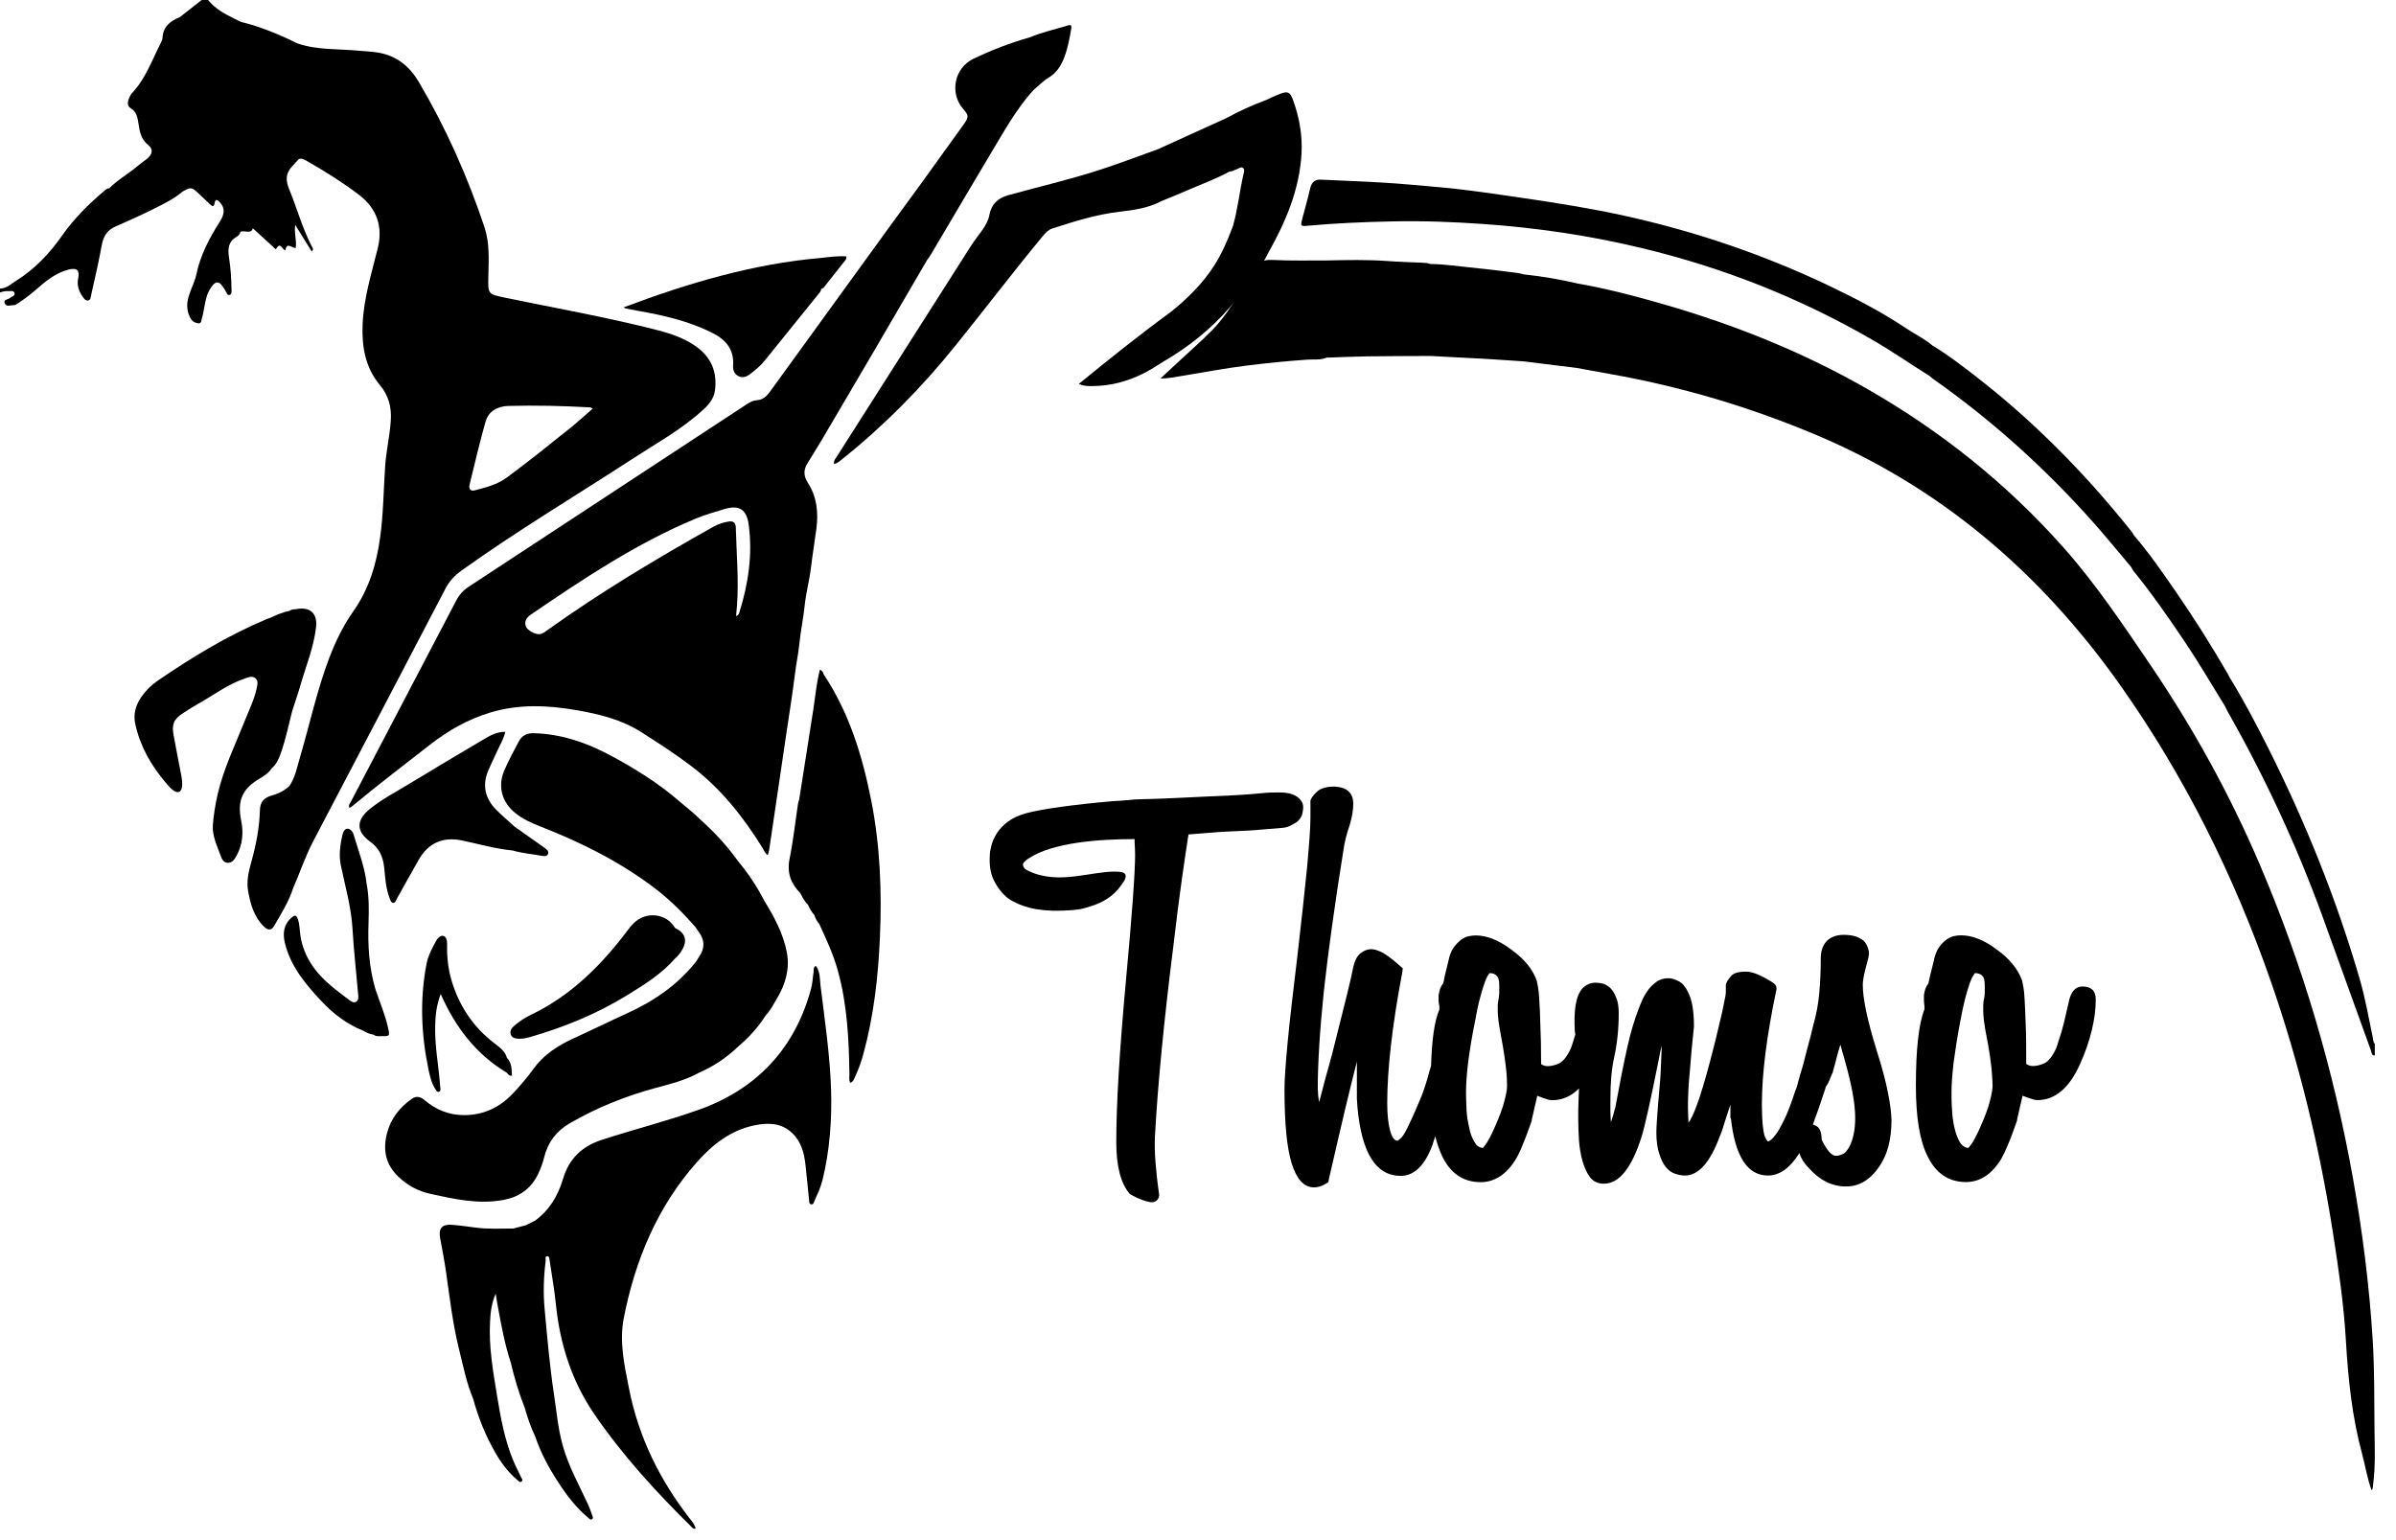 <svg width="84" height="54" viewBox="0 0 84 54" fill="none" xmlns="http://www.w3.org/2000/svg">
<path fill-rule="evenodd" clip-rule="evenodd" d="M24.403 12.148C23.996 11.86 23.53 11.699 23.055 11.577C21.296 11.123 19.505 10.813 17.727 10.441C17.099 10.309 17.107 10.322 17.121 9.678C17.134 9.103 17.17 8.518 16.984 7.963C16.393 6.189 15.635 4.49 14.686 2.878C14.359 2.325 13.905 1.957 13.269 1.846C13.039 1.806 12.804 1.799 12.572 1.777C11.855 1.71 11.124 1.761 10.428 1.522C9.787 1.206 9.129 0.932 8.433 0.764C8.355 0.724 8.275 0.683 8.196 0.644C7.861 0.479 7.534 0.302 7.298 0H7.07C6.814 0.201 6.558 0.402 6.302 0.603C5.963 0.734 5.716 0.939 5.696 1.338C5.693 1.388 5.67 1.44 5.646 1.488C5.335 2.09 5.114 2.743 4.639 3.252C4.579 3.317 4.536 3.403 4.507 3.487C4.467 3.6 4.467 3.726 4.581 3.793C4.784 3.913 4.822 4.114 4.852 4.315C4.895 4.608 4.938 4.878 5.199 5.087C5.387 5.236 5.342 5.424 5.142 5.578C5.03 5.666 4.91 5.746 4.801 5.839C4.486 6.106 4.118 6.306 3.828 6.605C3.77 6.598 3.729 6.631 3.688 6.665C3.124 7.136 2.603 7.654 2.18 8.256C1.736 8.888 1.218 9.438 0.561 9.847C0.386 9.957 0.229 10.116 0 10.117V10.255C0.094 10.223 0.189 10.198 0.289 10.208C0.366 10.216 0.474 10.167 0.506 10.274C0.539 10.384 0.414 10.386 0.361 10.44C0.294 10.506 0.109 10.492 0.165 10.633C0.219 10.774 0.378 10.695 0.492 10.698C0.532 10.699 0.577 10.668 0.614 10.644C0.822 10.506 1.024 10.363 1.213 10.198C1.572 9.886 1.933 9.569 2.411 9.45C2.695 9.379 2.8 9.475 2.741 9.758C2.694 9.984 2.753 10.179 2.871 10.362C2.923 10.444 2.993 10.551 3.091 10.536C3.185 10.523 3.184 10.392 3.203 10.31C3.331 9.743 3.463 9.175 3.566 8.602C3.617 8.317 3.732 8.106 3.985 7.972C4.441 7.763 4.905 7.569 5.352 7.342C5.714 7.16 6.084 6.987 6.397 6.72C6.705 6.549 6.713 6.55 6.98 6.801C7.106 6.92 7.234 7.038 7.359 7.159C7.43 7.229 7.494 7.277 7.522 7.129C7.556 6.941 7.636 7.016 7.711 7.096C7.882 7.281 7.886 7.493 7.712 7.764C7.342 8.341 7.023 8.95 6.884 9.621C6.783 10.108 6.39 10.549 6.652 11.109C6.721 11.255 6.806 11.306 6.923 11.333C7.073 11.368 7.058 11.22 7.083 11.139C7.12 11.025 7.137 10.904 7.16 10.785C7.201 10.578 7.231 10.366 7.339 10.178C7.544 9.818 7.678 9.812 7.882 10.156C7.89 10.168 7.894 10.184 7.903 10.196C7.948 10.25 7.956 10.365 8.05 10.339C8.137 10.315 8.117 10.214 8.116 10.14C8.112 9.769 8.086 9.399 8.029 9.031C7.984 8.738 7.998 8.468 8.298 8.301C8.362 8.264 8.412 8.203 8.432 8.124C8.584 8.069 8.81 8.22 8.862 8.003C9.089 8.211 9.327 8.429 9.568 8.646C9.604 8.678 9.663 8.761 9.682 8.725C9.84 8.448 9.89 8.772 10.007 8.771C10.051 8.472 10.233 8.699 10.366 8.695C10.413 8.434 10.303 8.18 10.35 7.884C10.555 8.215 10.74 8.512 10.926 8.814C10.98 8.764 10.98 8.733 10.965 8.706C10.612 8.042 10.416 7.314 10.133 6.622C10.015 6.334 10.011 6.08 10.232 5.844C10.313 5.756 10.394 5.665 10.475 5.576C10.59 5.536 10.68 5.601 10.771 5.652C11.402 6.011 12.016 6.398 12.594 6.837C13.211 7.308 13.428 7.948 13.246 8.693C13.03 9.576 12.753 10.443 12.713 11.36C12.68 12.143 12.801 12.882 13.314 13.495C13.628 13.872 13.733 14.277 13.7 14.757C13.663 15.295 13.537 15.82 13.502 16.357C13.446 17.189 13.441 18.024 13.326 18.851C13.199 19.779 12.935 20.653 12.389 21.43C12.039 21.927 11.773 22.471 11.554 23.039C11.114 24.188 10.86 25.391 10.513 26.567C10.412 26.907 10.35 27.262 10.144 27.561C9.969 27.724 9.765 27.826 9.533 27.891C9.239 27.974 9.121 28.124 9.112 28.41C9.095 29.036 8.973 29.643 8.805 30.243C8.713 30.573 8.638 30.904 8.7 31.251C8.785 31.711 8.906 32.153 9.258 32.492C9.389 32.617 9.513 32.633 9.61 32.465C9.858 32.033 10.13 31.611 10.281 31.129C10.518 30.588 10.703 30.026 10.978 29.501C12.525 26.55 14.072 23.598 15.614 20.644C15.75 20.38 15.937 20.179 16.177 20.007C18.126 18.61 20.185 17.382 22.193 16.076C23.034 15.528 23.919 15.043 24.665 14.355C24.865 14.17 25.029 13.966 25.066 13.689C25.15 13.043 24.934 12.523 24.403 12.148ZM20.001 14.999C19.265 15.591 18.528 16.183 17.769 16.743C17.43 16.993 17.035 17.091 16.643 17.192C16.484 17.234 16.43 17.126 16.462 16.993C16.642 16.258 16.815 15.521 17.02 14.792C17.128 14.411 17.45 14.243 17.821 14.233C18.779 14.207 19.736 14.23 20.692 14.284C20.712 14.286 20.731 14.302 20.781 14.327C20.513 14.559 20.264 14.787 20.001 14.999Z" fill="black"/>
<path fill-rule="evenodd" clip-rule="evenodd" d="M28.834 41.381C28.77 41.641 28.654 41.879 28.547 42.121C28.527 42.166 28.518 42.235 28.447 42.226C28.361 42.216 28.372 42.143 28.366 42.086C28.323 41.671 28.285 41.256 28.239 40.842C28.192 40.42 28.086 40.018 27.761 39.716C27.383 39.366 26.925 39.359 26.46 39.454C25.631 39.623 24.992 40.118 24.445 40.733C23.048 42.303 22.267 44.178 21.868 46.218C21.706 47.046 21.892 47.879 22.055 48.698C22.389 50.392 23.132 51.892 24.184 53.247C24.264 53.35 24.356 53.452 24.39 53.592C24.302 53.623 24.267 53.559 24.23 53.522C22.992 52.304 21.824 51.024 20.839 49.587C20.043 48.424 19.629 47.123 19.488 45.723C19.436 45.21 19.344 44.703 19.269 44.193C19.259 44.129 19.267 44.032 19.172 44.047C19.098 44.06 19.138 44.15 19.131 44.204C19.058 44.77 19.042 45.346 19.095 45.909C19.187 46.91 19.273 47.914 19.425 48.91C19.515 49.509 19.567 50.115 19.734 50.701C19.935 51.414 20.297 52.057 20.604 52.724C20.665 52.853 20.715 52.989 20.76 53.124C20.774 53.168 20.814 53.232 20.75 53.268C20.69 53.301 20.655 53.242 20.617 53.21C20.187 52.852 19.854 52.411 19.554 51.945C19.233 51.449 18.952 50.929 18.764 50.365C18.609 50.044 18.495 49.707 18.398 49.364C18.191 48.845 18.033 48.311 17.905 47.766C17.692 47.126 17.576 46.464 17.452 45.804C17.427 45.679 17.41 45.554 17.379 45.357C17.226 45.708 17.198 46.021 17.181 46.329C17.132 47.202 17.282 48.057 17.422 48.914C17.549 49.701 17.691 50.481 17.998 51.219C18.079 51.415 18.179 51.603 18.269 51.795C18.29 51.84 18.344 51.892 18.295 51.938C18.235 51.993 18.181 51.931 18.139 51.895C17.825 51.628 17.578 51.304 17.373 50.947C17.027 50.348 16.77 49.711 16.588 49.044C16.352 48.483 16.238 47.889 16.092 47.303C15.873 46.421 15.769 45.52 15.641 44.621C15.584 44.217 15.506 43.816 15.431 43.416C15.37 43.084 15.483 42.926 15.812 42.943C16.105 42.96 16.396 43.008 16.686 43.043C17.121 43.1 17.559 43.075 17.996 43.074C18.143 43.035 18.29 42.997 18.436 42.959C18.545 42.904 18.653 42.851 18.761 42.796C19.263 42.428 19.562 41.927 19.738 41.334C19.942 40.645 20.387 40.198 21.078 39.972C22.218 39.599 23.386 39.307 24.512 38.905C26.53 38.184 27.873 36.763 28.438 34.654C28.487 34.472 28.492 34.28 28.522 34.093C28.533 34.017 28.5 33.925 28.601 33.864C28.762 34.072 28.738 34.323 28.766 34.556C28.915 35.766 29.095 36.975 29.136 38.198C29.168 39.27 29.091 40.334 28.834 41.381Z" fill="black"/>
<path fill-rule="evenodd" clip-rule="evenodd" d="M83.198 52.041C83.189 52.106 83.202 52.179 83.145 52.252C82.99 51.834 82.925 51.397 82.812 50.978C82.46 49.681 82.321 48.348 82.243 46.995C82.169 45.724 81.984 44.467 81.788 43.212C81.313 40.191 80.601 37.246 79.607 34.395C78.3 30.645 76.562 27.185 74.349 24.048C71.484 19.985 67.93 17.041 63.66 15.244C61.325 14.263 58.931 13.554 56.476 13.119C56.076 13.047 55.675 12.974 55.274 12.9C54.656 12.823 54.037 12.746 53.418 12.67C52.928 12.638 52.437 12.603 51.948 12.575C51.345 12.541 50.744 12.512 50.141 12.481C49.394 12.485 48.647 12.484 47.901 12.495C47.436 12.501 46.972 12.525 46.507 12.54C46.287 12.632 46.053 12.594 45.828 12.61C45.12 12.659 44.415 12.729 43.712 12.817C42.931 12.915 42.155 13.062 41.378 13.19C41.153 13.226 40.929 13.274 40.683 13.27C40.915 13.055 41.148 12.841 41.379 12.625C41.748 12.283 42.123 11.953 42.479 11.595C43.015 11.053 43.408 10.379 43.754 9.67C43.952 9.266 44.209 9.093 44.616 9.114C45.246 9.148 45.878 9.128 46.51 9.132C47.224 9.116 47.938 9.101 48.652 9.153C49.05 9.182 49.45 9.193 49.85 9.211C49.949 9.214 50.047 9.219 50.141 9.256C50.704 9.263 51.262 9.354 51.823 9.407C52.291 9.452 52.76 9.517 53.227 9.575C53.292 9.584 53.355 9.605 53.419 9.62C54.055 9.687 54.687 9.796 55.314 9.942C56.341 10.121 57.353 10.387 58.359 10.679C60.826 11.393 63.22 12.348 65.5 13.658C68.031 15.114 70.338 16.934 72.365 19.222C73.488 20.491 74.443 21.919 75.408 23.342C76.888 25.526 78.174 27.848 79.235 30.337C80.727 33.838 81.811 37.5 82.493 41.322C82.827 43.197 83.066 45.086 83.184 46.993C83.247 48.023 83.236 49.056 83.246 50.088C83.252 50.74 83.284 51.393 83.198 52.041Z" fill="black"/>
<path fill-rule="evenodd" clip-rule="evenodd" d="M30.848 32.878C30.788 34.243 30.636 35.598 30.277 36.921C30.202 37.199 30.11 37.472 29.986 37.733C29.946 37.816 29.928 37.923 29.808 37.966C29.756 37.871 29.781 37.773 29.78 37.681C29.762 36.45 29.704 35.226 29.373 34.031C29.216 33.466 28.973 32.937 28.727 32.408C28.653 32.311 28.587 32.208 28.552 32.09C28.461 31.978 28.381 31.858 28.326 31.723C28.206 31.607 28.134 31.457 28.055 31.313C27.721 30.974 27.582 30.594 27.683 30.102C27.811 29.475 27.878 28.836 27.973 28.203C27.982 28.144 28.004 28.086 28.019 28.028C28.11 27.451 28.2 26.874 28.291 26.297C28.367 25.812 28.443 25.326 28.519 24.84C28.587 24.388 28.628 23.932 28.744 23.482C28.838 23.516 28.859 23.579 28.877 23.645C29.77 24.985 30.231 26.492 30.541 28.053C30.858 29.646 30.92 31.26 30.848 32.878Z" fill="black"/>
<path fill-rule="evenodd" clip-rule="evenodd" d="M45.629 5.396C45.555 6.649 45.079 7.77 44.474 8.846C44.182 9.425 43.817 9.957 43.392 10.444C42.739 11.268 41.963 11.95 41.074 12.505C40.756 12.686 40.459 12.902 40.133 13.07C39.545 13.372 38.927 13.539 38.265 13.537C38.13 13.536 37.994 13.537 37.82 13.462C38.883 12.593 39.933 11.751 41.022 10.956C41.611 10.489 42.142 9.968 42.555 9.331C42.84 8.889 43.044 8.412 43.226 7.922C43.392 7.342 43.453 6.741 43.584 6.155C43.603 6.067 43.65 5.958 43.584 5.895C43.509 5.822 43.421 5.921 43.339 5.942C43.261 5.961 43.195 6.024 43.108 6.012C42.648 6.269 42.153 6.442 41.673 6.653C41.354 6.795 41.028 6.923 40.705 7.057C40.248 7.299 39.745 7.366 39.244 7.425C38.436 7.52 37.667 7.761 36.899 8.009C36.756 8.055 36.658 8.157 36.565 8.271C35.52 9.531 34.532 10.835 33.505 12.108C32.314 13.587 30.988 14.934 29.502 16.118C29.426 16.178 29.355 16.247 29.24 16.266C29.22 16.163 29.283 16.093 29.329 16.021C30.903 13.547 32.476 11.075 34.052 8.603C34.178 8.405 34.331 8.224 34.462 8.031C34.564 7.88 34.652 7.722 34.686 7.538C34.755 7.161 34.984 6.944 35.347 6.844C36.401 6.553 37.466 6.305 38.508 5.971C39.213 5.746 39.902 5.478 40.598 5.23C41.398 4.867 42.198 4.503 42.998 4.139C43.442 3.895 43.902 3.688 44.376 3.512C44.548 3.436 44.715 3.351 44.891 3.285C45.152 3.188 45.23 3.229 45.331 3.505C45.553 4.115 45.666 4.746 45.629 5.396Z" fill="black"/>
<path fill-rule="evenodd" clip-rule="evenodd" d="M11.08 21.994C11 22.692 10.731 23.339 10.539 24.006C10.45 24.316 10.342 24.623 10.243 24.932C10.117 25.435 10.01 25.943 9.836 26.433C9.769 26.625 9.681 26.808 9.521 26.944C9.419 27.102 9.266 27.201 9.11 27.293C8.495 27.654 8.312 28.063 8.456 28.777C8.543 29.209 8.503 29.621 8.288 30.011C8.22 30.135 8.14 30.255 7.985 30.251C7.819 30.247 7.773 30.1 7.725 29.973C7.599 29.639 7.439 29.284 7.462 28.947C7.487 28.588 7.546 28.217 7.629 27.856C7.838 26.947 8.247 26.116 8.587 25.259C8.731 24.893 8.911 24.541 8.994 24.152C9.021 24.027 9.069 23.887 8.959 23.786C8.851 23.686 8.717 23.743 8.596 23.784C7.995 23.985 7.492 24.37 6.947 24.677C6.769 24.777 6.597 24.887 6.426 24.998C6.084 25.217 6.012 25.402 6.092 25.807C6.181 26.267 6.261 26.73 6.356 27.191C6.398 27.399 6.417 27.7 6.287 27.76C6.137 27.83 5.948 27.604 5.816 27.449C5.302 26.847 4.918 26.177 4.744 25.395C4.664 25.039 4.759 24.719 4.962 24.427C5.114 24.208 5.303 24.021 5.523 23.87C6.734 23.041 7.984 22.281 9.342 21.71C9.383 21.692 9.426 21.679 9.469 21.664C9.689 21.565 9.908 21.461 10.149 21.42C10.223 21.355 10.321 21.368 10.408 21.354C10.882 21.27 11.136 21.518 11.08 21.994Z" fill="black"/>
<path fill-rule="evenodd" clip-rule="evenodd" d="M83.257 36.6V37.009C83.137 37.013 83.141 36.885 83.112 36.806C82.548 35.253 81.993 33.697 81.428 32.145C80.509 29.62 79.391 27.223 78.095 24.944C78.06 24.881 78.03 24.814 77.998 24.749C77.534 23.998 77.087 23.233 76.598 22.506C76.021 21.648 75.434 20.8 74.79 20.011C74.758 19.974 74.74 19.924 74.715 19.881C74.266 19.35 73.826 18.81 73.367 18.293C71.659 16.375 69.793 14.707 67.771 13.285C67.727 13.255 67.688 13.216 67.647 13.182C66.981 12.766 66.331 12.314 65.654 11.922C63.079 10.43 60.381 9.378 57.576 8.703C55.73 8.258 53.867 7.984 51.989 7.853C50.929 7.779 49.867 7.739 48.805 7.763C47.816 7.784 46.824 7.824 45.836 7.916C45.595 7.939 45.589 7.929 45.657 7.665C45.747 7.317 45.849 6.974 45.928 6.623C45.981 6.379 46.105 6.29 46.303 6.299C47.045 6.335 47.786 6.359 48.526 6.405C49.164 6.444 49.802 6.505 50.44 6.562C51.429 6.648 52.411 6.801 53.395 6.943C54.587 7.117 55.778 7.307 56.96 7.567C59.431 8.111 61.835 8.926 64.165 10.039C65.085 10.479 65.994 10.953 66.858 11.532C67.154 11.73 67.474 11.876 67.749 12.115C68.264 12.422 68.746 12.795 69.229 13.166C71.249 14.726 73.075 16.562 74.731 18.64C74.761 18.677 74.784 18.724 74.81 18.767C75.339 19.381 75.808 20.061 76.277 20.739C76.922 21.676 77.535 22.645 78.113 23.643C78.131 23.674 78.144 23.708 78.16 23.741C78.652 24.537 79.092 25.374 79.517 26.221C80.811 28.8 81.904 31.491 82.729 34.331C82.921 34.991 83.04 35.675 83.181 36.353C83.199 36.436 83.195 36.533 83.257 36.6Z" fill="black"/>
<path fill-rule="evenodd" clip-rule="evenodd" d="M27.245 34.999C27.122 35.205 27.014 35.424 26.845 35.601C26.582 36.016 26.255 36.375 25.882 36.692C25.48 37.075 25.031 37.384 24.523 37.603C24.037 37.875 23.502 38.005 22.972 38.149C21.924 38.433 20.927 38.835 19.986 39.377C19.514 39.648 19.211 40.041 19.079 40.571C19.028 40.777 18.957 40.976 18.863 41.168C18.612 41.684 18.201 41.972 17.64 42.074C16.766 42.232 15.925 42.042 15.082 41.857C14.657 41.763 14.301 41.57 13.98 41.27C13.516 40.835 13.417 40.323 13.568 39.735C13.7 39.219 14.011 38.828 14.438 38.526C14.602 38.41 14.747 38.456 14.89 38.577C15.278 38.906 15.727 39.09 16.235 39.098C16.922 39.108 17.499 38.845 17.971 38.35C18.233 38.075 18.478 37.786 18.7 37.479C19.057 36.984 19.545 36.666 20.089 36.417C20.734 36.121 21.371 35.808 22.016 35.514C22.956 35.083 23.786 34.509 24.428 33.682C24.454 33.637 24.477 33.589 24.507 33.547C24.718 33.251 24.71 32.959 24.494 32.67C24.453 32.616 24.418 32.558 24.38 32.502C23.935 31.995 23.461 31.522 22.921 31.116C21.71 30.205 20.37 29.534 18.965 28.986C18.649 28.863 18.339 28.727 18.07 28.511C17.6 28.133 17.441 27.582 17.675 27.024C17.823 26.677 18.004 26.343 18.181 26.009C18.291 25.802 18.454 25.701 18.714 25.708C19.69 25.732 20.581 26.046 21.425 26.499C22.276 26.956 23.094 27.466 23.828 28.105C24.059 28.307 24.31 28.488 24.524 28.709C25.033 29.16 25.491 29.655 25.887 30.209C26.239 30.632 26.542 31.088 26.793 31.578C27.14 32.147 27.461 32.733 27.586 33.394C27.693 33.965 27.541 34.502 27.245 34.999Z" fill="black"/>
<path fill-rule="evenodd" clip-rule="evenodd" d="M37.443 0.891C36.996 1.028 36.539 1.126 36.106 1.308C35.423 1.502 34.764 1.756 34.125 2.062C33.459 2.382 33.283 3.258 33.763 3.814C33.969 4.053 33.971 4.103 33.785 4.362C33.3 5.036 32.814 5.711 32.329 6.385C31.919 6.947 31.506 7.507 31.098 8.071C29.732 9.955 28.365 11.84 27 13.725C26.884 13.885 26.751 14.017 26.547 14.03C26.403 14.039 26.289 14.101 26.175 14.176C22.928 16.308 19.682 18.44 16.434 20.57C16.246 20.693 16.101 20.851 15.997 21.051C14.765 23.405 13.531 25.758 12.3 28.113C12.268 28.174 12.202 28.235 12.254 28.326C12.281 28.31 12.309 28.299 12.331 28.281C13.227 27.535 14.155 26.83 15.072 26.113C15.716 25.61 16.412 25.215 17.197 24.98C18.192 24.681 19.195 24.725 20.201 24.898C21.001 25.036 21.786 25.226 22.48 25.669C23.079 26.05 23.677 26.437 24.242 26.866C25.272 27.648 26.067 28.649 26.744 29.747C26.792 29.825 26.819 29.924 26.917 29.978C26.935 29.914 26.956 29.864 26.964 29.812C27.164 28.463 27.363 27.112 27.562 25.763C27.669 25.041 27.785 24.32 27.875 23.595C27.917 23.248 27.992 22.906 28.026 22.561C28.07 22.112 28.166 21.671 28.212 21.222C28.257 20.783 28.377 20.351 28.43 19.912C28.484 19.456 28.56 19.003 28.62 18.549C28.698 17.96 28.638 17.418 28.32 16.923C28.17 16.689 28.167 16.481 28.301 16.257C28.472 15.97 28.654 15.69 28.824 15.402C29.447 14.347 30.067 13.289 30.687 12.23C31.294 11.194 31.896 10.156 32.501 9.119C32.54 9.065 32.583 9.012 32.618 8.954C33.343 7.731 34.062 6.503 34.793 5.282C35.231 4.55 35.65 3.802 36.225 3.163C36.405 3.014 36.57 2.839 36.768 2.72C37.055 2.547 37.204 2.292 37.317 1.995C37.439 1.674 37.5 1.339 37.556 1.002C37.571 0.897 37.559 0.855 37.443 0.891ZM25.927 21.454C25.91 21.509 25.898 21.572 25.805 21.598C25.817 21.479 25.827 21.371 25.836 21.262C25.905 20.337 25.82 19.413 25.796 18.489C25.791 18.322 25.697 18.259 25.541 18.286C25.355 18.319 25.178 18.375 25.01 18.469C23.018 19.585 21.062 20.757 19.201 22.086C19.117 22.146 19.034 22.22 18.925 22.234C18.77 22.255 18.483 22.098 18.435 21.961C18.367 21.765 18.485 21.634 18.623 21.539C20.454 20.293 22.295 19.062 24.348 18.201C24.687 18.057 25.044 17.955 25.398 17.849C25.918 17.693 26.176 17.864 26.249 18.4C26.388 19.445 26.236 20.458 25.927 21.454Z" fill="black"/>
<path fill-rule="evenodd" clip-rule="evenodd" d="M19.212 29.943C19.171 30.039 19.066 30.02 18.974 30.003C18.644 29.943 18.307 29.917 17.983 29.822C17.38 29.763 16.8 29.596 16.209 29.471C15.53 29.327 15.023 29.549 14.677 30.148C14.416 30.6 14.169 31.061 13.911 31.515C13.88 31.57 13.857 31.665 13.785 31.657C13.705 31.649 13.683 31.551 13.657 31.484C13.525 31.148 13.507 30.788 13.471 30.436C13.432 30.054 13.309 29.747 12.981 29.512C12.478 29.151 12.485 28.756 12.964 28.365C13.389 28.02 13.875 27.771 14.339 27.487C15.204 26.96 16.075 26.445 16.945 25.929C17.178 25.791 17.414 25.656 17.717 25.659C17.648 25.939 17.501 26.168 17.393 26.413C17.305 26.614 17.205 26.81 17.119 27.012C16.9 27.531 17.003 27.992 17.392 28.387C17.599 28.596 17.825 28.786 18.042 28.985C18.391 29.231 18.741 29.477 19.09 29.725C19.166 29.779 19.251 29.847 19.212 29.943Z" fill="black"/>
<path fill-rule="evenodd" clip-rule="evenodd" d="M29.568 9.209C29.36 9.475 29.148 9.74 28.939 10.005C28.897 10.057 28.864 10.121 28.787 10.129C28.791 10.205 28.738 10.254 28.697 10.306C28.065 11.09 27.432 11.871 26.8 12.655C26.656 12.834 26.479 12.975 26.301 13.114C26.176 13.212 26.029 13.265 25.878 13.183C25.741 13.108 25.691 12.967 25.701 12.815C25.741 12.261 25.453 11.917 24.992 11.682C24.155 11.255 23.252 11.053 22.337 10.893C22.204 10.869 22.071 10.843 21.937 10.816C21.917 10.812 21.9 10.796 21.863 10.777C24.113 9.93 26.388 9.251 28.781 9.044C29.076 9.012 29.372 8.967 29.672 8.989C29.686 9.093 29.616 9.147 29.568 9.209Z" fill="black"/>
<path fill-rule="evenodd" clip-rule="evenodd" d="M13.382 36.329C13.287 36.328 13.184 36.349 13.099 36.278C12.968 36.261 12.848 36.21 12.737 36.139C12.157 35.911 11.674 35.538 11.254 35.087C10.705 34.498 10.189 33.883 9.99 33.07C9.905 32.723 9.941 32.408 10.234 32.163C10.331 32.083 10.383 32.071 10.438 32.218C10.512 32.415 10.502 32.619 10.534 32.821C10.65 33.54 11.047 34.089 11.585 34.547C11.797 34.729 12.023 34.895 12.246 35.063C12.316 35.116 12.401 35.178 12.493 35.118C12.573 35.066 12.565 34.971 12.558 34.889C12.492 34.112 12.403 33.335 12.358 32.556C12.313 31.801 12.103 31.082 11.951 30.349C11.877 29.997 11.921 29.638 12.002 29.288C12.026 29.183 12.074 29.058 12.181 29.056C12.28 29.055 12.366 29.154 12.398 29.264C12.566 29.836 12.789 30.395 12.854 30.995C12.941 31.443 12.935 31.898 12.92 32.349C12.892 33.139 12.936 33.918 13.161 34.68C13.313 35.138 13.507 35.583 13.609 36.056C13.669 36.328 13.659 36.334 13.382 36.329Z" fill="black"/>
<path fill-rule="evenodd" clip-rule="evenodd" d="M23.921 33.292C23.853 33.409 23.775 33.517 23.669 33.603C23.19 34.154 22.577 34.531 21.967 34.906C20.918 35.549 19.789 36.011 18.611 36.353C18.473 36.392 18.334 36.428 18.188 36.42C18.072 36.415 17.951 36.395 17.907 36.271C17.865 36.15 17.93 36.051 18.022 35.972C18.195 35.825 18.379 35.693 18.585 35.595C19.929 34.958 20.967 33.96 21.867 32.798C21.979 32.654 22.083 32.502 22.21 32.375C22.645 31.935 23.368 32.02 23.666 32.536C24.02 32.705 24.108 32.965 23.921 33.292Z" fill="black"/>
<path fill-rule="evenodd" clip-rule="evenodd" d="M17.95 37.712C17.853 37.732 17.814 37.665 17.767 37.611C16.703 36.971 15.972 36.038 15.451 34.852C15.298 35.258 15.266 35.6 15.257 35.948C15.236 36.649 15.374 37.337 15.427 38.031C15.431 38.077 15.436 38.121 15.44 38.167C15.443 38.214 15.445 38.262 15.39 38.28C15.336 38.3 15.31 38.256 15.284 38.218C15.137 38.008 15.079 37.766 15.027 37.52C14.766 36.282 14.713 35.044 14.953 33.796C15.01 33.498 15.153 33.242 15.292 32.984C15.346 32.884 15.449 32.791 15.538 32.813C15.645 32.839 15.677 32.978 15.675 33.094C15.664 33.529 15.707 33.96 15.83 34.376C16.095 35.266 16.585 36.004 17.323 36.573C17.505 36.713 17.707 36.846 17.773 37.093C17.947 37.267 17.935 37.49 17.95 37.712Z" fill="black"/>
<path fill-rule="evenodd" clip-rule="evenodd" d="M12.214 28.375L12.211 28.362L12.222 28.364L12.214 28.375Z" fill="black"/>
<path d="M44.867 27.785C45.181 27.785 45.41 27.857 45.555 28.003C45.664 28.112 45.705 28.239 45.682 28.384C45.669 28.505 45.642 28.6 45.601 28.667C45.558 28.733 45.513 28.785 45.465 28.822C45.404 28.858 45.335 28.897 45.257 28.94C45.179 28.983 45.091 29.01 44.994 29.023C44.681 29.047 44.427 29.068 44.234 29.086C44.041 29.104 43.878 29.116 43.746 29.122C43.613 29.129 43.49 29.134 43.375 29.14C43.261 29.147 43.131 29.152 42.986 29.158C42.842 29.165 42.666 29.176 42.462 29.194C42.257 29.212 41.992 29.234 41.666 29.257C41.605 29.646 41.53 30.155 41.44 30.785C41.349 31.416 41.25 32.198 41.141 33.132C40.803 35.812 40.587 38.055 40.49 39.862C40.478 40.105 40.483 40.393 40.508 40.726C40.533 41.059 40.574 41.439 40.635 41.863C40.647 41.948 40.623 42.02 40.563 42.081C40.515 42.13 40.454 42.153 40.381 42.153H40.344C40.136 42.117 39.922 42.038 39.703 41.917C39.678 41.905 39.663 41.896 39.657 41.89C39.65 41.884 39.635 41.874 39.611 41.863C39.293 41.5 39.135 40.893 39.135 40.044C39.135 38.734 39.245 36.879 39.465 34.477C39.685 32.113 39.795 30.609 39.795 29.966C39.795 29.869 39.791 29.776 39.786 29.684C39.779 29.593 39.777 29.506 39.777 29.42C39.459 29.42 39.131 29.429 38.793 29.447C38.454 29.465 38.116 29.499 37.779 29.547C37.441 29.596 37.122 29.666 36.82 29.756C36.518 29.848 36.26 29.965 36.042 30.111C35.922 30.196 35.861 30.262 35.861 30.311C35.861 30.336 35.873 30.372 35.897 30.42C35.92 30.469 36.011 30.523 36.169 30.584C36.301 30.645 36.479 30.694 36.702 30.73C36.926 30.766 37.187 30.773 37.489 30.748C37.634 30.735 37.821 30.712 38.05 30.676C38.279 30.639 38.495 30.609 38.701 30.584C38.905 30.56 39.085 30.554 39.237 30.566C39.388 30.578 39.465 30.627 39.465 30.712C39.465 30.76 39.452 30.809 39.428 30.857C39.281 31.1 39.12 31.288 38.945 31.421C38.77 31.554 38.58 31.657 38.374 31.73C38.242 31.779 38.102 31.822 37.959 31.858C37.814 31.894 37.567 31.919 37.218 31.93C36.783 31.942 36.412 31.909 36.105 31.83C35.797 31.75 35.541 31.639 35.335 31.493C35.13 31.324 34.967 31.117 34.847 30.874C34.727 30.631 34.677 30.334 34.702 29.983C34.702 29.899 34.72 29.787 34.756 29.647C34.792 29.508 34.856 29.365 34.946 29.219C35.037 29.073 35.166 28.937 35.334 28.81C35.503 28.683 35.721 28.583 35.986 28.51C36.263 28.438 36.66 28.364 37.179 28.292C37.698 28.22 38.301 28.153 38.989 28.092C39.22 28.08 39.393 28.068 39.51 28.056C39.625 28.044 39.726 28.035 39.812 28.029C39.897 28.023 39.982 28.02 40.069 28.02C40.154 28.02 40.279 28.016 40.443 28.011C40.607 28.005 40.834 27.996 41.123 27.984C41.413 27.971 41.798 27.953 42.281 27.929C42.872 27.906 43.297 27.884 43.557 27.866C43.816 27.848 44.006 27.834 44.126 27.821C44.246 27.809 44.343 27.8 44.416 27.794C44.487 27.787 44.637 27.785 44.867 27.785Z" fill="black"/>
<path d="M66.188 38.311C66.115 37.927 65.988 37.441 65.806 36.874C65.642 36.344 65.515 35.877 65.433 35.493C65.351 35.109 65.306 34.789 65.306 34.523C65.306 34.396 65.342 34.203 65.406 33.948C65.461 33.756 65.488 33.627 65.506 33.564C65.515 33.499 65.524 33.454 65.524 33.426C65.524 33.381 65.515 33.316 65.488 33.243C65.47 33.179 65.433 33.106 65.379 33.033C65.324 32.96 65.233 32.905 65.106 32.85C64.988 32.805 64.833 32.777 64.642 32.777C64.387 32.777 64.188 32.85 64.041 32.996C63.904 33.142 63.833 33.343 63.833 33.6C63.833 34.039 63.815 34.45 63.778 34.844C63.742 35.237 63.669 35.603 63.569 35.951C63.542 36.06 63.514 36.17 63.487 36.289C63.423 36.528 63.36 36.765 63.296 37.012C63.269 37.113 63.251 37.213 63.223 37.305C63.178 37.442 63.15 37.57 63.114 37.67C63.059 37.871 63.014 38.018 62.996 38.101C62.969 38.183 62.951 38.238 62.932 38.248V38.266C62.796 38.696 62.668 39.024 62.55 39.263C62.432 39.501 62.341 39.675 62.25 39.784C62.168 39.894 62.104 39.958 62.059 39.985C62.013 40.012 61.986 40.021 61.977 40.021C61.941 39.985 61.895 39.912 61.859 39.811C61.833 39.72 61.815 39.592 61.795 39.418C61.778 39.245 61.769 39.006 61.769 38.714C61.769 37.67 61.932 36.345 62.269 34.744C62.305 34.625 62.269 34.525 62.151 34.451C61.752 34.195 61.442 34.067 61.215 34.067C60.942 34.067 60.76 34.123 60.678 34.232C60.587 34.342 60.523 34.442 60.505 34.525V34.772C60.505 34.845 60.487 34.973 60.441 35.165C60.405 35.357 60.35 35.622 60.268 35.943C60.195 36.273 60.086 36.702 59.949 37.223C59.767 37.91 59.612 38.412 59.494 38.733C59.377 39.054 59.276 39.264 59.194 39.364C59.194 39.3 59.194 39.228 59.186 39.145C59.186 39.063 59.177 38.953 59.177 38.806C59.177 38.459 59.194 38.057 59.241 37.581C59.276 37.115 59.323 36.584 59.387 35.999V35.972C59.387 35.46 59.323 35.076 59.196 34.819C59.096 34.6 58.978 34.462 58.841 34.398C58.714 34.334 58.595 34.298 58.486 34.298C58.322 34.298 58.177 34.343 58.058 34.435C57.94 34.527 57.83 34.627 57.749 34.756C57.667 34.875 57.603 34.994 57.549 35.122C57.504 35.24 57.458 35.332 57.44 35.396C57.313 35.717 57.176 36.155 57.05 36.723C56.923 37.281 56.786 37.986 56.631 38.827C56.604 38.918 56.576 39.01 56.558 39.092C56.531 39.175 56.503 39.257 56.476 39.348C56.467 39.221 56.458 39.092 56.458 38.955V38.543C56.458 37.948 56.503 37.455 56.595 37.053C56.695 36.587 56.75 36.074 56.75 35.534C56.75 35.305 56.723 35.113 56.659 34.976C56.604 34.83 56.541 34.729 56.459 34.647C56.386 34.573 56.295 34.519 56.204 34.491C56.104 34.464 56.022 34.455 55.94 34.455C55.767 34.455 55.612 34.519 55.485 34.647C55.248 34.903 55.166 35.414 55.212 36.174C55.212 36.211 55.221 36.239 55.23 36.248V36.257C55.23 36.275 55.221 36.284 55.221 36.293C55.157 36.522 55.103 36.668 55.075 36.75C54.94 37.043 54.794 37.226 54.648 37.29C54.502 37.354 54.375 37.381 54.257 37.381C54.166 37.381 54.093 37.354 54.029 37.308C54.029 36.75 54.02 36.302 54.002 35.936C53.993 35.579 53.984 35.296 53.966 35.086C53.957 34.867 53.939 34.711 53.921 34.611C53.903 34.51 53.885 34.428 53.876 34.381C53.73 33.979 53.439 33.622 52.993 33.302C52.547 32.963 52.129 32.798 51.738 32.798C51.665 32.798 51.583 32.807 51.492 32.825C51.401 32.843 51.31 32.89 51.219 32.953C51.137 33.017 51.046 33.109 50.964 33.218C50.882 33.337 50.818 33.493 50.782 33.684C50.718 33.941 50.673 34.124 50.645 34.242C50.627 34.361 50.609 34.443 50.59 34.49C50.517 34.572 50.463 34.7 50.435 34.892V35.084C50.435 35.139 50.444 35.202 50.462 35.285V35.394C50.289 35.796 50.198 36.456 50.171 37.37C50.153 37.434 50.135 37.498 50.116 37.553C50.007 37.965 49.888 38.331 49.752 38.633C49.625 38.943 49.506 39.199 49.406 39.41C49.288 39.667 49.197 39.822 49.124 39.895C49.051 39.959 49.007 39.995 48.998 39.995C48.889 39.995 48.798 39.877 48.734 39.639C48.67 39.4 48.634 39.081 48.634 38.678C48.634 37.498 48.807 35.961 49.161 34.094L49.179 33.948L49.071 33.856C48.771 33.591 48.543 33.426 48.407 33.372C48.27 33.307 48.161 33.28 48.07 33.28C47.952 33.28 47.824 33.325 47.706 33.417C47.579 33.508 47.478 33.7 47.424 34.002C47.397 34.149 47.324 34.459 47.206 34.944C47.089 35.419 46.925 36.068 46.716 36.901C46.625 37.249 46.534 37.569 46.452 37.862C46.379 38.155 46.306 38.42 46.243 38.658V38.622C46.234 38.558 46.225 38.495 46.216 38.439C46.216 38.384 46.207 38.339 46.207 38.302C46.207 38.266 46.207 38.228 46.198 38.21C46.198 37.278 46.271 36.107 46.416 34.715C46.571 33.316 46.798 31.688 47.099 29.804C47.135 29.538 47.208 29.246 47.316 28.934C47.398 28.66 47.443 28.413 47.443 28.184C47.443 27.809 47.234 27.609 46.807 27.58H46.752C46.515 27.58 46.333 27.636 46.206 27.727C46.088 27.828 46.006 27.928 45.96 28.02L45.942 28.075V28.679C45.942 29.027 45.897 29.603 45.824 30.417C45.742 31.222 45.633 32.246 45.487 33.499C45.332 34.771 45.214 35.795 45.141 36.564C45.068 37.332 45.032 37.871 45.032 38.192C45.032 39.381 45.114 40.251 45.287 40.799C45.46 41.348 45.715 41.632 46.07 41.632C46.206 41.632 46.352 41.585 46.48 41.504L46.571 41.449L46.589 41.339C46.817 40.333 47.017 39.501 47.17 38.841C47.325 38.192 47.461 37.652 47.57 37.222V38.521L47.588 38.786V38.804C47.734 40.423 48.234 41.228 49.108 41.228C49.562 41.228 49.926 40.89 50.19 40.222C50.217 40.149 50.263 40.021 50.317 39.838C50.381 40.095 50.463 40.323 50.554 40.525C50.845 41.138 51.3 41.449 51.91 41.449C52.4 41.449 52.819 41.174 53.147 40.635C53.22 40.507 53.311 40.333 53.393 40.113C53.484 39.903 53.584 39.619 53.702 39.29V39.254C53.738 39.098 53.775 38.952 53.802 38.814C53.838 38.676 53.866 38.549 53.893 38.421C54.075 38.486 54.193 38.531 54.257 38.549C54.321 38.567 54.375 38.576 54.412 38.576C54.767 38.576 55.084 38.439 55.357 38.164C55.348 38.347 55.348 38.503 55.339 38.639C55.33 38.868 55.33 39.051 55.33 39.188C55.33 39.444 55.339 39.71 55.357 39.984C55.375 40.249 55.421 40.497 55.484 40.725C55.548 40.944 55.639 41.137 55.748 41.283C55.866 41.429 56.021 41.502 56.23 41.502C56.767 41.502 57.203 40.953 57.549 39.864C57.667 39.48 57.868 38.584 58.15 37.166C58.186 36.947 58.223 36.782 58.259 36.662C58.25 36.872 58.241 37.092 58.232 37.32C58.223 37.55 58.214 37.796 58.187 38.052C58.105 38.976 58.069 39.525 58.069 39.689C58.069 40 58.105 40.256 58.169 40.448C58.233 40.649 58.306 40.805 58.406 40.924C58.506 41.042 58.606 41.115 58.725 41.153C58.834 41.189 58.953 41.217 59.071 41.217C59.544 41.217 59.954 40.76 60.291 39.845C60.336 39.754 60.382 39.616 60.437 39.433C60.501 39.241 60.574 39.012 60.665 38.728V39.186C60.665 39.204 60.665 39.204 60.682 39.204C60.828 40.549 61.264 41.216 61.983 41.216C62.393 41.216 62.757 40.951 63.084 40.429C63.139 40.612 63.248 40.786 63.42 40.96C63.802 41.39 64.239 41.6 64.721 41.6C65.185 41.6 65.576 41.362 65.894 40.886C66.176 40.474 66.313 39.934 66.313 39.267C66.305 39.024 66.269 38.704 66.188 38.311ZM52.742 38.603C52.687 38.841 52.56 39.17 52.369 39.6C52.26 39.838 52.169 40.002 52.114 40.085C52.059 40.167 52.014 40.221 51.987 40.249C51.86 40.24 51.759 40.167 51.687 40.03C51.605 39.893 51.541 39.729 51.505 39.527C51.46 39.326 51.423 39.125 51.414 38.905C51.405 38.686 51.396 38.483 51.396 38.3C51.396 38.008 51.423 37.66 51.469 37.257C51.524 36.845 51.596 36.379 51.706 35.839C51.77 35.491 51.824 35.208 51.888 34.989C51.943 34.77 51.997 34.605 52.043 34.476C52.079 34.358 52.125 34.266 52.152 34.22C52.188 34.164 52.207 34.137 52.225 34.119C52.325 34.119 52.407 34.146 52.471 34.211C52.535 34.266 52.562 34.385 52.562 34.568V34.732C52.562 34.797 52.562 34.888 52.544 34.989C52.526 35.089 52.508 35.181 52.508 35.263V35.473C52.508 35.538 52.517 35.647 52.535 35.803C52.553 35.95 52.608 36.233 52.681 36.644C52.736 36.946 52.772 37.211 52.799 37.458C52.826 37.696 52.835 37.916 52.835 38.089C52.833 38.191 52.806 38.365 52.742 38.603ZM64.832 40.213C64.75 40.351 64.677 40.443 64.586 40.47C64.504 40.506 64.431 40.525 64.368 40.525C64.213 40.525 64.049 40.333 63.867 39.967C63.858 39.711 63.803 39.546 63.694 39.492C63.639 39.465 63.603 39.437 63.557 39.427C63.703 39.035 63.848 38.622 63.985 38.192C63.994 38.165 64.003 38.147 64.003 38.119C64.003 38.11 64.012 38.11 64.012 38.101C64.076 38.018 64.121 37.918 64.158 37.826C64.194 37.726 64.231 37.643 64.258 37.588V37.57C64.303 37.414 64.349 37.26 64.385 37.104C64.43 36.939 64.467 36.783 64.521 36.628C64.548 36.711 64.566 36.784 64.585 36.867C64.612 36.958 64.63 37.031 64.658 37.096V37.114C64.913 38.001 65.04 38.696 65.04 39.19C65.041 39.618 64.968 39.957 64.832 40.213Z" fill="black"/>
<path d="M73.01 34.588C72.755 34.588 72.591 34.78 72.52 35.164C72.402 35.694 72.311 36.069 72.238 36.288C72.165 36.517 72.12 36.663 72.092 36.745C71.955 37.038 71.81 37.221 71.664 37.285C71.518 37.35 71.382 37.377 71.273 37.377C71.182 37.377 71.1 37.35 71.036 37.303C71.036 36.745 71.036 36.297 71.018 35.931C71.009 35.575 70.991 35.291 70.982 35.081C70.973 34.862 70.955 34.706 70.936 34.606C70.918 34.505 70.9 34.423 70.891 34.377C70.745 33.975 70.454 33.618 70.009 33.297C69.563 32.958 69.144 32.794 68.753 32.794C68.671 32.794 68.589 32.803 68.507 32.821C68.416 32.839 68.325 32.885 68.234 32.948C68.143 33.013 68.061 33.104 67.979 33.214C67.897 33.332 67.833 33.488 67.797 33.68C67.733 33.936 67.688 34.119 67.66 34.238C67.632 34.356 67.615 34.439 67.605 34.485C67.532 34.567 67.478 34.695 67.45 34.887V35.079C67.45 35.134 67.459 35.197 67.468 35.28V35.389C67.268 35.893 67.168 36.788 67.168 38.07C67.168 39.15 67.295 39.964 67.568 40.521C67.859 41.135 68.314 41.445 68.924 41.445C69.415 41.445 69.833 41.171 70.161 40.631C70.234 40.503 70.316 40.33 70.407 40.109C70.498 39.899 70.598 39.616 70.716 39.286V39.25C70.752 39.094 70.789 38.949 70.816 38.811C70.852 38.673 70.88 38.545 70.907 38.418C71.08 38.482 71.207 38.527 71.271 38.545C71.335 38.563 71.38 38.572 71.426 38.572C72.045 38.572 72.544 38.151 72.918 37.319C73.109 36.898 73.246 36.496 73.337 36.112C73.428 35.737 73.474 35.38 73.474 35.042C73.474 34.742 73.319 34.588 73.01 34.588ZM69.763 38.603C69.708 38.841 69.581 39.17 69.39 39.6C69.281 39.838 69.19 40.002 69.135 40.084C69.071 40.167 69.035 40.221 69.008 40.249C68.881 40.24 68.78 40.167 68.699 40.03C68.626 39.892 68.562 39.729 68.517 39.527C68.472 39.326 68.444 39.125 68.435 38.904C68.417 38.685 68.417 38.483 68.417 38.3C68.417 38.008 68.444 37.66 68.49 37.257C68.545 36.845 68.617 36.379 68.718 35.839C68.782 35.491 68.845 35.208 68.9 34.989C68.964 34.77 69.009 34.605 69.055 34.476C69.1 34.357 69.137 34.266 69.173 34.22C69.2 34.164 69.228 34.137 69.237 34.119C69.346 34.119 69.428 34.146 69.492 34.211C69.556 34.266 69.583 34.384 69.583 34.567V34.732C69.583 34.797 69.583 34.888 69.565 34.989C69.538 35.089 69.529 35.181 69.529 35.263V35.473C69.529 35.537 69.538 35.647 69.556 35.803C69.574 35.95 69.62 36.233 69.702 36.644C69.757 36.945 69.793 37.211 69.82 37.458C69.838 37.696 69.856 37.915 69.856 38.089C69.854 38.191 69.826 38.365 69.763 38.603Z" fill="black"/>
</svg>
